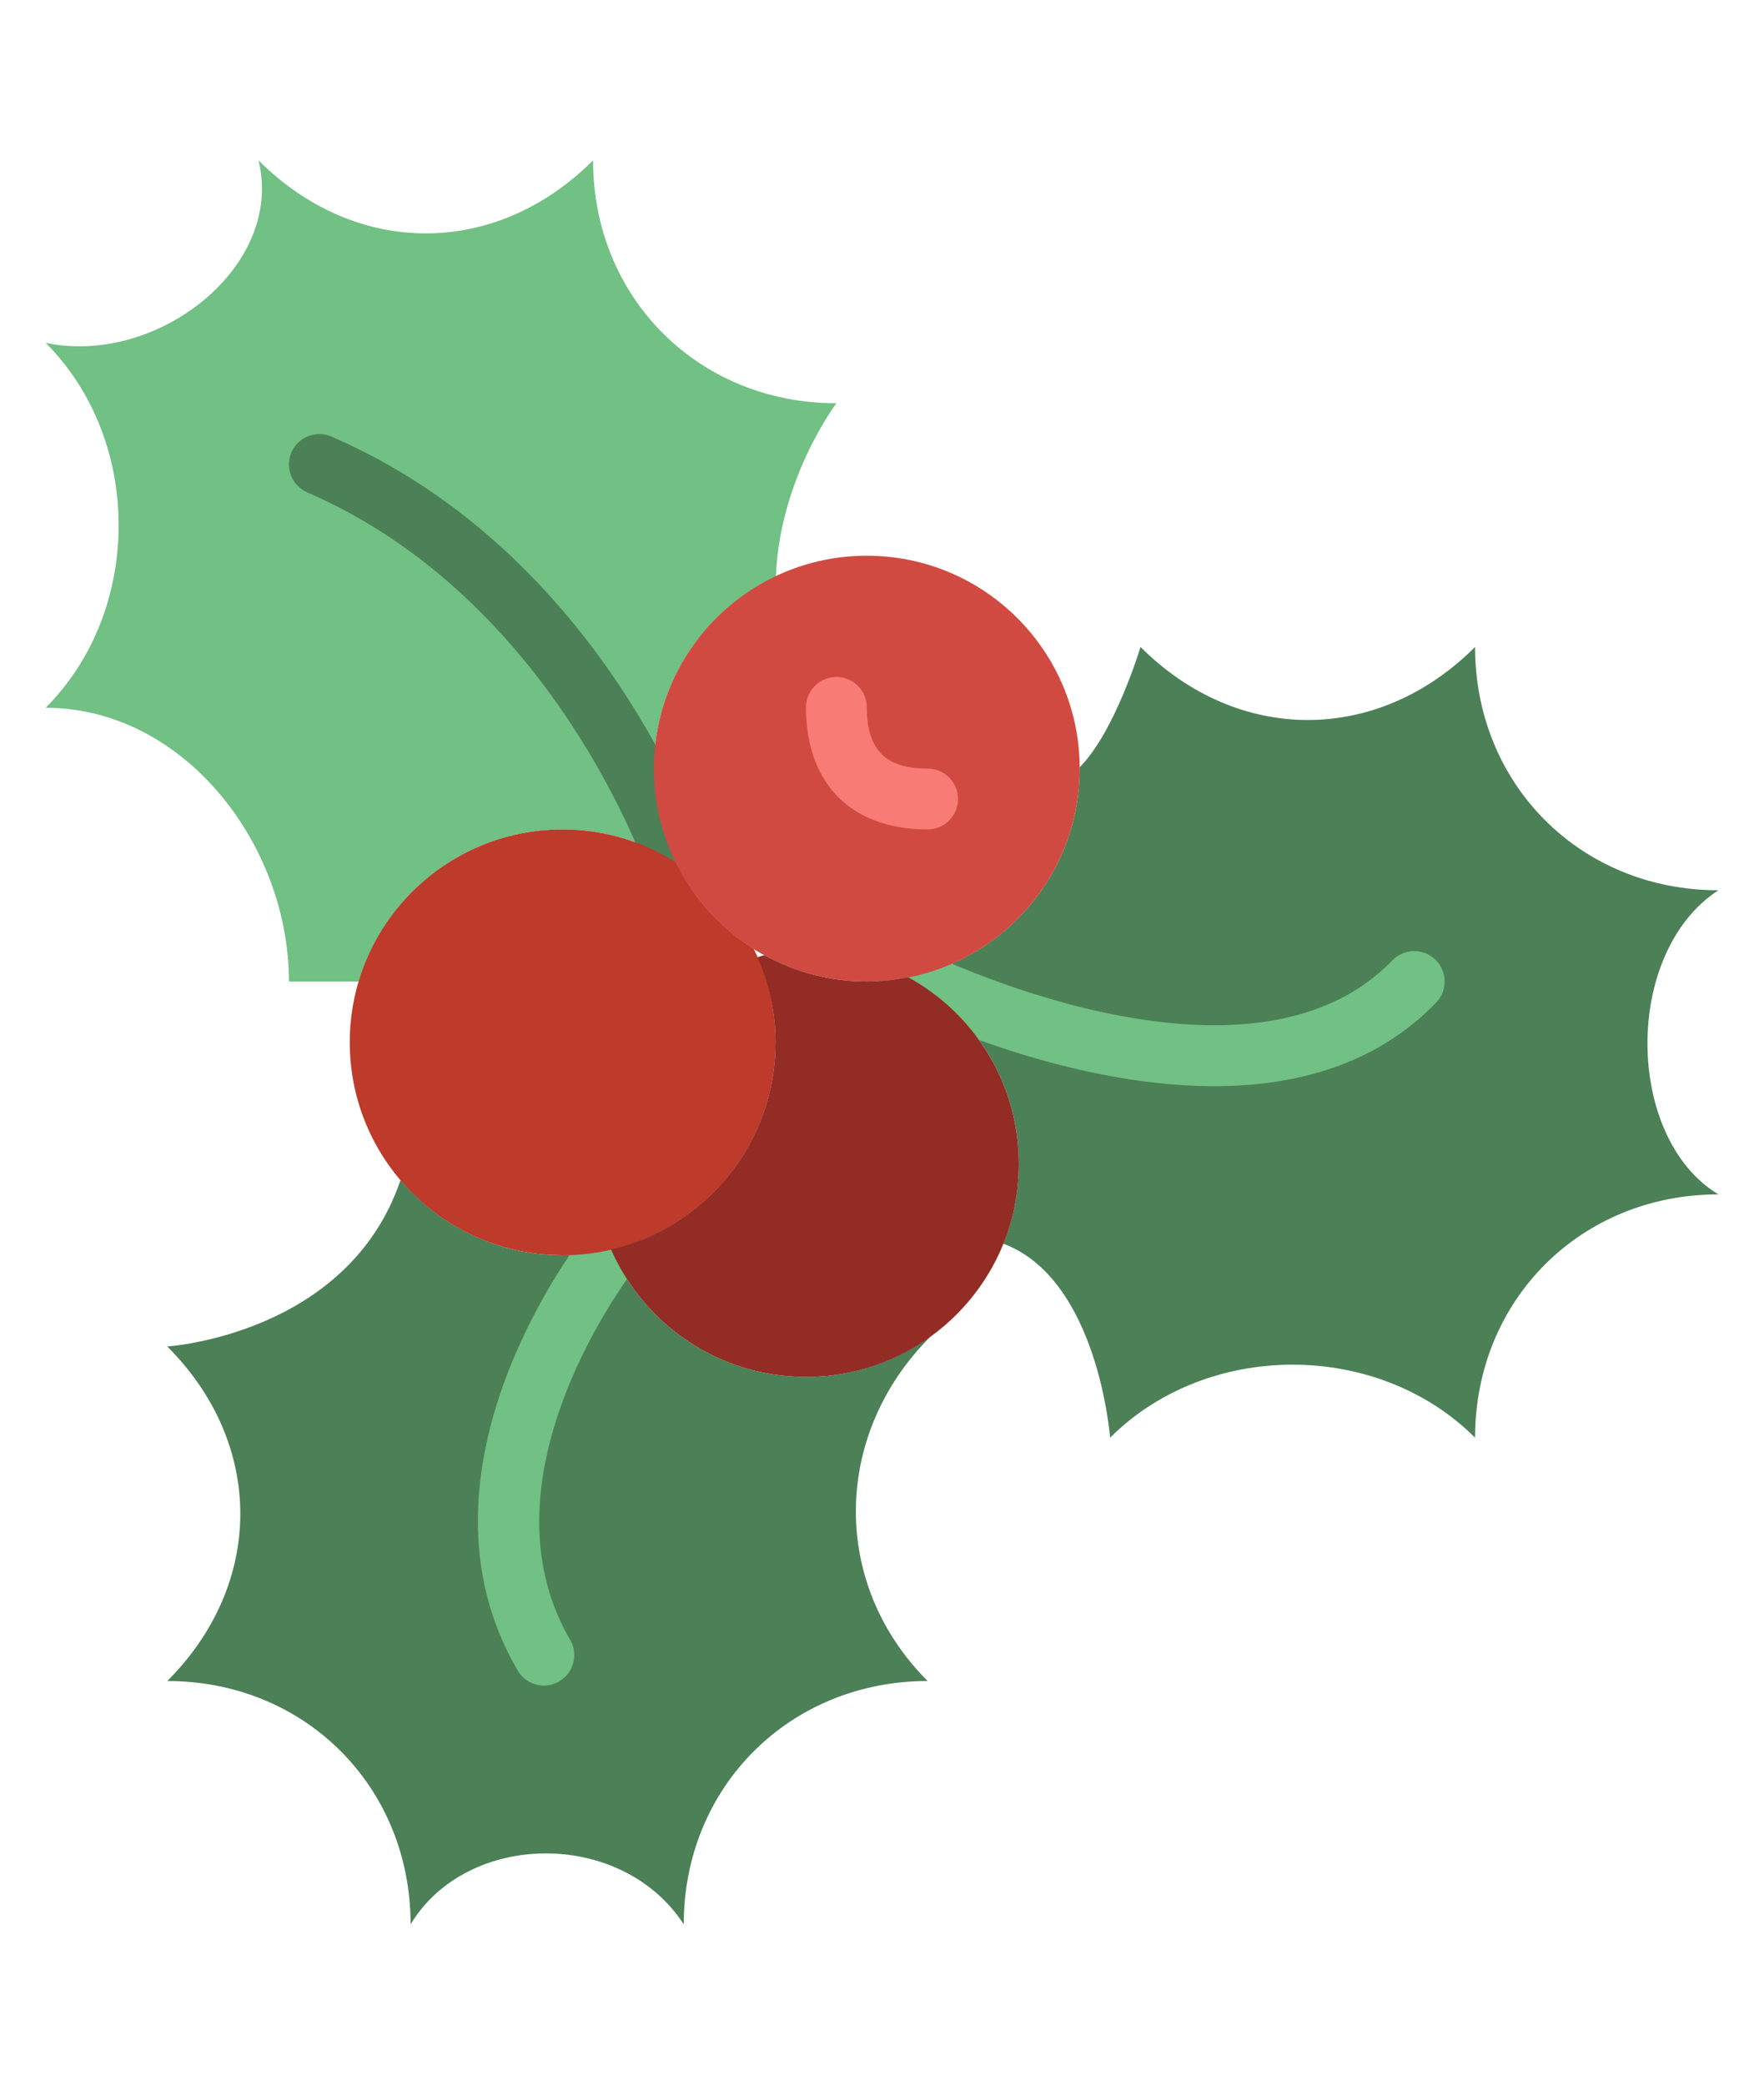 <?xml version="1.0" encoding="iso-8859-1"?>
<!-- Uploaded to: SVG Repo, www.svgrepo.com, Generator: SVG Repo Mixer Tools -->
<svg       width="110"
        height="130" version="1.1" id="Layer_1" xmlns="http://www.w3.org/2000/svg" xmlns:xlink="http://www.w3.org/1999/xlink" 
	 viewBox="0 0 512.003 512.003" xml:space="preserve">
<g>
	<g>
		<path style="fill:#71C084;" d="M205.863,218.001l-0.238-0.265L205.863,218.001"/>
		<path style="fill:#71C084;" d="M172.139,0c-28.266,28.266-68.838,28.266-97.103,0c7.609,30.738-29.378,59.816-61.793,52.966
			c28.266,28.266,28.266,77.665,0,105.931c39.971,0,70.621,39.477,70.621,79.448h20.25c7.601-25.521,31.214-44.138,59.198-44.138
			c12.085,0,23.322,3.522,32.839,9.516c0.018,0.026,0.035,0.053,0.044,0.079c-4.052-8.227-6.4-17.452-6.4-27.251
			c0-24.673,14.504-45.912,35.416-55.817c1.068-28.407,17.549-50.229,17.549-50.229C202.789,70.506,172.139,39.971,172.139,0"/>
	</g>
	<g>
		<path style="fill:#4C8056;" d="M498.76,211.862c-39.971,0-70.621-30.649-70.621-70.621c-28.266,28.266-68.838,28.266-97.103,0
			c0,0-7.362,24.611-17.673,34.922c0,0.132,0.018,0.256,0.018,0.388c0,30.014-21.407,55.014-49.779,60.601
			c0.026,0,0.044,0,0.071-0.009c19.103,10.514,32.053,30.817,32.053,54.166c0,8.183-1.624,15.987-4.52,23.137l0.035,0.009
			c27.524,10.293,30.967,56.302,30.967,56.302c28.266-28.266,77.665-28.266,105.931,0c0-39.971,30.649-70.621,70.621-70.621
			C471.642,283.78,470.997,229.941,498.76,211.862"/>
		<path style="fill:#4C8056;" d="M269.995,341.489l-0.071-0.018c-10.143,7.292-22.546,11.635-35.99,11.635
			c-25.291,0-47.007-15.219-56.567-36.979c-4.529,1.051-9.216,1.668-14.054,1.668c-18.838,0-35.672-8.457-47.007-21.751
			l-0.071-0.018c-15.272,44.941-67.681,48.252-67.681,48.252c28.257,28.257,28.257,68.837,0,97.103
			c39.971,0,70.621,30.649,70.621,70.621c16.358-27.118,61.202-27.763,79.281,0c0-39.971,30.817-70.621,70.788-70.621
			C240.979,413.116,241.729,369.755,269.995,341.489"/>
		<path style="fill:#4C8056;" d="M196.156,212.551c-3.699,0-7.15-2.348-8.377-6.047c-0.265-0.786-27.136-79.228-98.586-110.124
			c-4.476-1.942-6.532-7.133-4.608-11.608c1.933-4.458,7.124-6.541,11.608-4.599c78.866,34.101,107.176,117.248,108.341,120.779
			c1.536,4.626-0.971,9.604-5.597,11.14C198.019,212.401,197.075,212.551,196.156,212.551"/>
	</g>
	<g>
		<path style="fill:#71C084;" d="M352.354,268.733c-44.985,0-89.847-22.272-92.672-23.711c-4.343-2.198-6.091-7.495-3.893-11.847
			c2.198-4.352,7.495-6.109,11.847-3.911c0.945,0.468,94.243,46.742,136.492,2.948c3.39-3.496,8.978-3.61,12.482-0.221
			c3.513,3.39,3.61,8.969,0.23,12.482C399.264,262.677,375.792,268.733,352.354,268.733"/>
		<path style="fill:#71C084;" d="M157.872,442.698c-3.037,0-5.994-1.571-7.627-4.378c-34.092-58.359,17.982-124.893,20.215-127.691
			c3.037-3.814,8.563-4.44,12.394-1.404c3.814,3.028,4.449,8.58,1.421,12.394c-0.468,0.6-46.742,59.931-18.794,107.803
			c2.463,4.211,1.042,9.613-3.169,12.067C160.918,442.31,159.382,442.698,157.872,442.698"/>
	</g>
	<path style="fill:#BE3A2B;" d="M196.152,203.722c-9.525-5.994-20.762-9.516-32.839-9.516c-34.127,0-61.793,27.666-61.793,61.793
		c0,34.127,27.666,61.793,61.793,61.793s61.793-27.666,61.793-61.793c0-9.763-2.33-18.962-6.356-27.171
		C209.067,222.737,201.228,214.05,196.152,203.722"/>
	<path style="fill:#D14A41;" d="M313.381,176.552c0,34.127-27.666,61.793-61.793,61.793s-61.793-27.666-61.793-61.793
		s27.666-61.793,61.793-61.793S313.381,142.424,313.381,176.552"/>
	<path style="fill:#F97B76;" d="M269.243,194.207c-22.113,0-35.31-13.241-35.31-35.434c0-4.873,3.946-8.828,8.828-8.828
		s8.828,3.955,8.828,8.828c0,12.297,5.447,17.779,17.655,17.779c4.882,0,8.828,3.946,8.828,8.828
		C278.07,190.261,274.124,194.207,269.243,194.207"/>
	<path style="fill:#922C25;" d="M263.668,237.147c-3.911,0.777-7.945,1.201-12.085,1.201c-10.778,0-20.904-2.781-29.731-7.636
		c-0.706,0.141-1.351,0.433-2.048,0.6c3.328,7.574,5.297,15.881,5.297,24.691c0,29.281-20.392,53.751-47.74,60.125
		c9.569,21.76,31.276,36.979,56.567,36.979c34.127,0,61.793-27.666,61.793-61.793C295.721,267.964,282.771,247.661,263.668,237.147"
		/>
</g>
</svg>